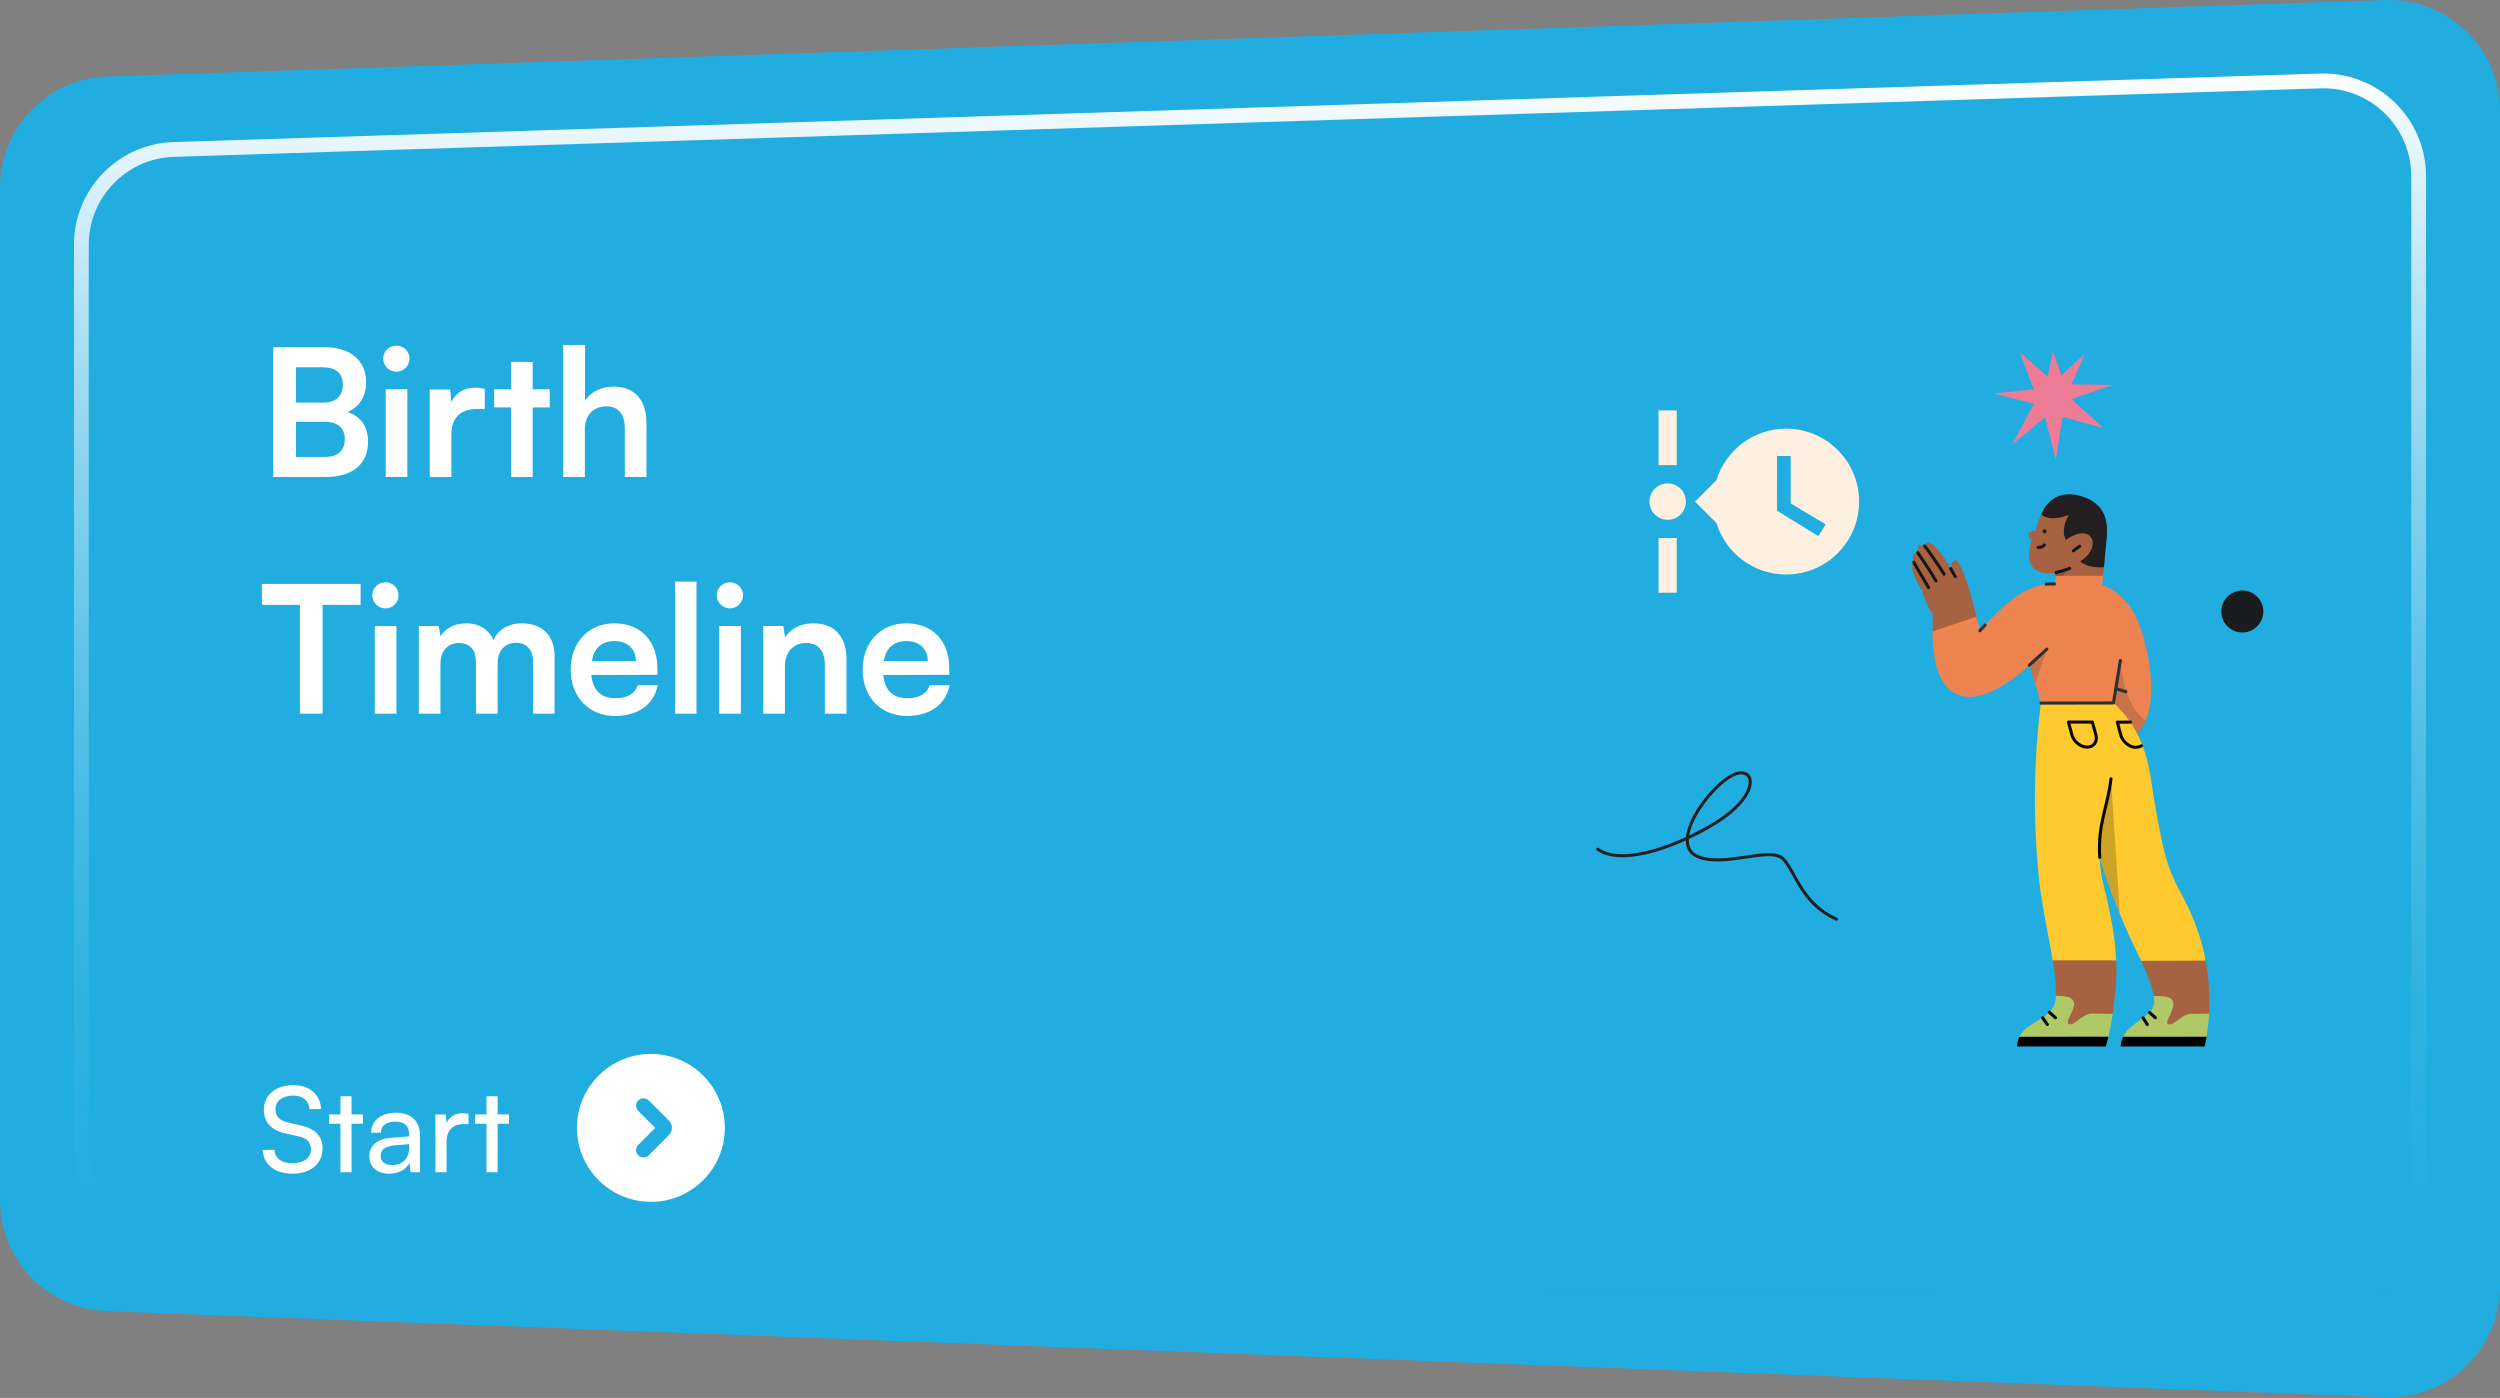 <svg width="338" height="189" viewBox="0 0 338 189" fill="none" xmlns="http://www.w3.org/2000/svg">
<rect x="0" y="0" width="338" height="189" fill="#808080" stroke="none"/>
<path d="M338 15C338 6.519 330.974 -0.276 322.497 0.009L14.497 10.345C6.413 10.616 0 17.248 0 25.337V162.283C0 170.347 6.376 176.968 14.434 177.272L322.434 188.901C330.934 189.222 338 182.418 338 173.911V15Z" fill="#21ADE0"/>
<path d="M35.672 150.04C35.672 151.704 36.648 152.792 38.536 153.224L40.44 153.656C41.544 153.912 42.04 154.488 42.04 155.4C42.04 156.552 41.064 157.272 39.528 157.272C38.072 157.272 37.144 156.568 37.112 155.464H35.512C35.608 157.448 37.176 158.68 39.528 158.68C41.992 158.68 43.608 157.352 43.608 155.272C43.608 153.64 42.648 152.616 40.76 152.184L38.856 151.736C37.768 151.48 37.24 150.92 37.24 149.992C37.24 148.856 38.184 148.12 39.64 148.12C40.936 148.12 41.752 148.792 41.832 149.944H43.416C43.288 147.944 41.864 146.712 39.656 146.712C37.272 146.712 35.672 148.056 35.672 150.04ZM47.53 158.488V151.928H49.066V150.664H47.53V148.216H46.026V150.664H44.49V151.928H46.026V158.488H47.53ZM52.61 158.68C53.874 158.68 54.946 158.12 55.346 157.224L55.506 158.488H56.786V153.576C56.786 151.464 55.474 150.44 53.538 150.44C51.522 150.44 50.178 151.512 50.178 153.144H51.49C51.49 152.2 52.21 151.64 53.474 151.64C54.53 151.64 55.314 152.104 55.314 153.416V153.64L52.85 153.832C51.01 153.976 49.938 154.872 49.938 156.312C49.938 157.736 50.93 158.68 52.61 158.68ZM53.042 157.512C52.066 157.512 51.458 157.096 51.458 156.264C51.458 155.496 52.002 154.984 53.33 154.856L55.33 154.696V155.112C55.33 156.584 54.466 157.512 53.042 157.512ZM63.349 150.6C63.045 150.536 62.821 150.504 62.549 150.504C61.477 150.504 60.693 151.048 60.373 151.864L60.277 150.68H58.869V158.488H60.373V154.344C60.373 152.84 61.253 151.976 62.677 151.976H63.349V150.6ZM67.28 158.488V151.928H68.816V150.664H67.28V148.216H65.776V150.664H64.24V151.928H65.776V158.488H67.28Z" fill="white"/>
<path fill-rule="evenodd" clip-rule="evenodd" d="M98 152.488C98 158.011 93.523 162.488 88 162.488C82.477 162.488 78 158.011 78 152.488C78 146.965 82.477 142.488 88 142.488C93.523 142.488 98 146.965 98 152.488ZM86.293 156.195C85.902 155.805 85.902 155.172 86.293 154.781L88.586 152.488L86.293 150.195C85.902 149.805 85.902 149.172 86.293 148.781C86.683 148.391 87.317 148.391 87.707 148.781L90.445 151.519C90.98 152.054 90.98 152.922 90.445 153.458L87.707 156.195C87.317 156.586 86.683 156.586 86.293 156.195Z" fill="white"/>
<path d="M327 23.829C327 16.549 320.975 10.713 313.698 10.945L23.479 20.208C16.524 20.43 11 26.133 11 33.092V154.67C11 161.609 16.493 167.303 23.428 167.552L313.647 177.972C320.943 178.234 327 172.391 327 165.09V23.829Z" stroke="url(#paint0_linear_52_3274)" stroke-width="2"/>
<path d="M36.944 64.488H44.048C47.672 64.488 49.76 62.736 49.76 59.736C49.76 57.696 48.824 56.304 46.976 55.704C48.632 55.008 49.496 53.616 49.496 51.672C49.496 48.744 47.384 46.944 43.928 46.944H36.944V64.488ZM43.664 49.656C45.392 49.656 46.352 50.472 46.352 51.984C46.352 53.544 45.416 54.432 43.736 54.432H40.016V49.656H43.664ZM43.928 57.024C45.632 57.024 46.616 57.864 46.616 59.352C46.616 60.936 45.656 61.776 43.928 61.776H40.016V57.024H43.928ZM53.609 50.256C54.569 50.256 55.361 49.464 55.361 48.48C55.361 47.496 54.569 46.728 53.609 46.728C52.601 46.728 51.809 47.496 51.809 48.48C51.809 49.464 52.601 50.256 53.609 50.256ZM52.145 64.488H55.073V52.632H52.145V64.488ZM65.538 52.584C65.058 52.464 64.65 52.416 64.242 52.416C62.658 52.416 61.53 53.208 61.026 54.384L60.858 52.656H58.098V64.488H61.026V58.728C61.026 56.424 62.346 55.296 64.458 55.296H65.538V52.584ZM72.021 64.488V55.08H74.325V52.632H72.021V48.936H69.093V52.632H66.813V55.08H69.093V64.488H72.021ZM79.073 64.488V58.008C79.073 56.232 80.153 54.936 82.001 54.936C83.489 54.936 84.473 55.896 84.473 57.888V64.488H87.401V57.192C87.401 54.12 85.865 52.272 82.937 52.272C81.233 52.272 79.841 53.016 79.097 54.168V46.632H76.145V64.488H79.073ZM35.408 81.776H40.544V96.488H43.616V81.776H48.752V78.944H35.408V81.776ZM52.132 82.256C53.092 82.256 53.884 81.464 53.884 80.48C53.884 79.496 53.092 78.728 52.132 78.728C51.124 78.728 50.332 79.496 50.332 80.48C50.332 81.464 51.124 82.256 52.132 82.256ZM50.668 96.488H53.596V84.632H50.668V96.488ZM59.549 96.488V89.768C59.549 87.848 60.677 86.936 62.069 86.936C63.461 86.936 64.349 87.824 64.349 89.48V96.488H67.277V89.768C67.277 87.824 68.357 86.912 69.773 86.912C71.165 86.912 72.077 87.8 72.077 89.504V96.488H74.981V88.736C74.981 86 73.397 84.272 70.517 84.272C68.717 84.272 67.325 85.16 66.725 86.528C66.101 85.16 64.853 84.272 63.053 84.272C61.349 84.272 60.149 85.04 59.549 86.024L59.309 84.632H56.621V96.488H59.549ZM83.16 96.8C86.256 96.8 88.416 95.24 88.92 92.648H86.208C85.872 93.776 84.816 94.4 83.208 94.4C81.264 94.4 80.16 93.344 79.944 91.256L88.872 91.232V90.344C88.872 86.648 86.616 84.272 83.064 84.272C79.584 84.272 77.16 86.84 77.16 90.56C77.16 94.232 79.632 96.8 83.16 96.8ZM83.088 86.672C84.84 86.672 85.968 87.752 85.968 89.384H80.016C80.304 87.608 81.36 86.672 83.088 86.672ZM94.167 96.488V78.632H91.263V96.488H94.167ZM98.703 82.256C99.663 82.256 100.455 81.464 100.455 80.48C100.455 79.496 99.663 78.728 98.703 78.728C97.695 78.728 96.903 79.496 96.903 80.48C96.903 81.464 97.695 82.256 98.703 82.256ZM97.239 96.488H100.167V84.632H97.239V96.488ZM106.12 96.488V90.104C106.12 88.184 107.224 86.936 109.024 86.936C110.536 86.936 111.52 87.896 111.52 89.888V96.488H114.448V89.192C114.448 86.12 112.912 84.272 109.936 84.272C108.328 84.272 106.888 84.968 106.144 86.168L105.904 84.632H103.192V96.488H106.12ZM122.629 96.8C125.725 96.8 127.885 95.24 128.389 92.648H125.677C125.341 93.776 124.285 94.4 122.677 94.4C120.733 94.4 119.629 93.344 119.413 91.256L128.341 91.232V90.344C128.341 86.648 126.085 84.272 122.533 84.272C119.053 84.272 116.629 86.84 116.629 90.56C116.629 94.232 119.101 96.8 122.629 96.8ZM122.557 86.672C124.309 86.672 125.437 87.752 125.437 89.384H119.485C119.773 87.608 120.829 86.672 122.557 86.672Z" fill="white"/>
<path d="M274.964 52.623L273.058 47.594L276.859 50.933L277.546 47.488L278.696 50.757L281.853 47.835L280.069 51.965L285.673 52.024L280.063 53.955L284.375 57.874L278.861 56.36L277.951 62.116L276.478 56.437L272.06 60.085L274.982 54.588L269.572 53.198L274.964 52.623Z" fill="#EE7C97"/>
<path d="M293.149 139.402C293.86 139.576 298.513 137.149 298.677 137.067C298.677 137.067 298.677 137.067 298.677 137.058C298.805 134.659 298.641 132.214 298.203 129.86C298.203 129.86 298.203 129.852 298.193 129.852L293.615 128.93L289.519 129.896C289.509 129.896 289.509 129.906 289.509 129.906C290.385 131.904 291.014 133.491 291.179 134.65C291.188 134.686 292.437 139.228 293.149 139.402Z" fill="#A66241"/>
<path d="M279.703 138.946C280.387 139.11 285.44 137.149 285.614 137.076C285.614 137.076 285.623 137.076 285.623 137.067C285.851 135.224 286.098 133.709 286.144 131.621C286.153 131.037 286.125 130.444 286.107 129.842C286.107 129.842 286.107 129.833 286.098 129.833L282.047 129.276L277.541 129.814C277.532 129.814 277.532 129.823 277.532 129.823C277.769 131.301 277.934 132.67 277.951 133.792C277.951 134.093 277.951 134.357 277.942 134.622C277.942 134.631 277.942 134.631 277.951 134.631C279.311 134.677 278.982 138.763 279.703 138.946Z" fill="#A66241"/>
<path d="M264.577 75.819C264.386 75.628 263.683 75.902 263.757 76.869C263.757 76.877 263.747 76.887 263.738 76.877C262.908 75.309 260.745 72.188 260.208 73.804C260.208 73.813 260.198 73.813 260.198 73.813C259.478 73.375 259.122 74.087 259.295 74.716C259.295 74.725 259.295 74.725 259.286 74.725C258.483 74.734 258.565 75.537 258.748 75.993V76.001C257.854 76.558 259.733 79.715 259.852 79.824C260.116 80.646 260.582 82.187 261.311 82.926C261.311 82.926 261.311 82.926 261.311 82.935C261.275 83.784 261.266 84.604 261.284 85.343C261.284 85.352 261.284 85.352 261.294 85.352L264.258 85.526C264.258 85.526 264.258 85.526 264.267 85.526L267.241 83.382V83.373C266.602 80.864 265.489 76.732 264.577 75.819Z" fill="#A66241"/>
<path d="M275.982 69.543C277.058 67.181 279.795 66.506 282.531 67.983C284.876 69.279 284.574 70.711 284.41 72.626C284.365 73.129 284.593 75.171 284.456 76.705C284.419 77.124 284.365 77.508 284.328 77.835L284.301 77.954L277.934 78.137C277.925 78.137 277.915 77.854 277.915 77.854L277.979 77.416C277.979 77.407 277.97 77.407 277.97 77.407C274.439 78.064 273.756 75.609 274.686 73.046V73.037C273.947 72.316 274.093 71.851 275.188 71.769C275.188 71.769 275.196 71.769 275.196 71.76C275.315 71.213 275.744 70.054 275.982 69.543Z" fill="#A66241"/>
<path opacity="0.2" d="M277.978 77.416L277.914 77.835V77.845L277.841 78.849C277.841 78.858 277.851 78.858 277.859 78.858L279.839 76.85C279.848 76.841 279.839 76.833 279.83 76.833C278.79 77.216 278.051 77.389 277.978 77.416C277.978 77.407 277.978 77.407 277.978 77.416Z" fill="#171717"/>
<path d="M275.56 73.995C275.56 73.995 276.026 74.104 276.399 73.676" stroke="#171717" stroke-width="0.416" stroke-linecap="round" stroke-linejoin="round"/>
<path d="M277.978 77.407C278.343 77.315 279.484 77.005 279.83 76.841" stroke="#171717" stroke-width="0.416" stroke-linecap="round" stroke-linejoin="round"/>
<path d="M280.322 74.479L281.171 73.84" stroke="#171717" stroke-width="0.416" stroke-linecap="round" stroke-linejoin="round"/>
<path d="M276.428 71.551C276.801 71.559 276.801 72.107 276.428 72.116C276.053 72.107 276.053 71.559 276.428 71.551Z" fill="#231F20"/>
<path d="M284.811 72.982C284.994 71.075 284.93 68.85 282.585 67.564C279.785 66.168 277.148 66.698 275.981 69.534V69.543C276.045 69.616 277.012 70.647 279.721 69.607C279.73 69.607 279.739 69.616 279.73 69.616C279.21 70.373 278.699 71.833 279.292 72.991C279.292 73.001 279.302 73.001 279.311 72.991C282.905 70.474 284.328 73.968 281.227 75.911C281.218 75.911 281.218 75.92 281.227 75.929C282.458 76.869 284.319 76.714 284.447 76.695L284.455 76.686C284.602 75.236 284.748 73.484 284.811 72.982Z" fill="#231F20"/>
<path d="M288.35 82.597C287.045 80.591 285.86 79.715 284.217 79.076L284.209 79.067L284.328 77.854C284.328 77.845 284.328 77.845 284.318 77.845H277.923C277.914 77.845 277.914 77.845 277.914 77.854L277.778 78.948C277.778 78.958 277.768 78.958 277.768 78.958C273.6 78.711 270.087 82.616 267.679 85.28C267.67 85.289 267.66 85.28 267.66 85.28C267.633 85.161 267.478 84.44 267.222 83.391C267.222 83.382 267.214 83.382 267.214 83.382L261.275 85.353L261.266 85.362C261.302 95.168 266.22 96.035 272.094 91.802C272.906 91.246 273.663 90.625 274.357 89.923C274.365 89.914 274.365 89.923 274.374 89.923L275.15 92.441L275.952 95.05L275.962 95.059L281.316 96.108L285.741 95.077H285.75L287.036 96.683C287.055 96.756 287.848 100.094 288.579 99.511C289.244 98.972 289.746 98.251 290.092 97.421C292.017 92.887 289.773 84.805 288.35 82.597Z" fill="#ED8350"/>
<path opacity="0.2" d="M290.084 97.43C287.072 95.241 286.735 90.005 286.699 89.293C286.699 89.284 286.68 89.284 286.68 89.293C286.471 90.607 285.951 93.872 285.76 95.049V95.059L287.036 96.719C287.055 96.765 288.323 99.893 288.961 99.191C289.673 98.488 290.065 97.53 290.101 97.448C290.084 97.44 290.084 97.44 290.084 97.43Z" fill="#2F2F2F"/>
<path d="M296.068 123.174C293.586 117.856 292.874 118.886 290.767 105.103C290.028 100.276 288.204 97.257 285.75 95.05C285.75 95.05 285.75 95.05 285.741 95.05H282.74H275.952C275.952 95.05 275.944 95.05 275.944 95.059C275.898 95.369 274.302 106.024 275.697 119.059C275.998 121.897 276.71 125.245 277.248 128.264C277.348 128.811 277.44 129.295 277.513 129.824C277.513 129.824 277.513 129.833 277.522 129.833L286.079 129.842C286.087 129.842 286.087 129.842 286.087 129.833C285.969 126.796 285.422 123.612 284.209 118.904C284.008 117.873 283.834 115.93 283.871 115.93C284.619 118.357 285.523 120.939 286.58 123.52C287.438 125.618 288.405 127.735 289.491 129.896C289.491 129.896 289.491 129.906 289.499 129.906C289.728 129.906 297.846 129.869 298.184 129.869C298.193 129.869 298.193 129.86 298.193 129.86C297.773 127.525 297.053 125.326 296.068 123.174Z" fill="#FFC930"/>
<path d="M296.251 137.067C295.001 137.067 293.934 138.672 293.213 138.499C292.483 138.326 293.843 136.893 293.843 135.735C293.843 134.713 292.675 134.667 291.198 134.659C291.188 134.659 291.188 134.667 291.188 134.667C291.324 135.543 291.225 136.218 290.777 136.675C289.427 138.098 288.169 138.426 287.266 139.777C287.192 139.895 287.092 140.022 287.046 140.169C287.046 140.178 287.046 140.178 287.056 140.178C287.457 140.196 297.61 140.561 297.82 140.57C297.82 140.57 297.82 140.57 297.829 140.57L298.331 140.169C298.331 140.169 298.331 140.169 298.331 140.159C298.495 139.129 298.614 138.098 298.668 137.067C298.668 137.058 298.668 137.058 298.66 137.058L296.251 137.067Z" fill="#AFC967"/>
<path d="M282.184 101.006C283.078 101.006 283.608 100.286 283.371 99.392L282.887 97.622H279.657L280.132 99.392C280.387 100.286 281.3 101.006 282.184 101.006Z" stroke="#080602" stroke-width="0.416" stroke-linecap="round" stroke-linejoin="round"/>
<path d="M288.04 97.631H286.261L286.736 99.41C286.982 100.295 287.958 101.034 288.669 101.034C289.044 101.034 289.317 100.961 289.518 100.833" stroke="#080602" stroke-width="0.416" stroke-linecap="round" stroke-linejoin="round"/>
<path d="M275.952 95.059L285.741 95.04L286.68 89.293" stroke="#2F2F2F" stroke-width="0.416" stroke-linecap="round" stroke-linejoin="round"/>
<path d="M286.124 93.116L287.411 93.526" stroke="#2F2F2F" stroke-width="0.416" stroke-linecap="round" stroke-linejoin="round"/>
<path d="M267.68 85.279L268.382 84.504" stroke="#2F2F2F" stroke-width="0.416" stroke-linecap="round" stroke-linejoin="round"/>
<path opacity="0.2" d="M274.366 89.923L275.142 92.422C275.142 92.432 275.16 92.432 275.16 92.422L276.756 87.77C276.756 87.76 276.747 87.752 276.739 87.76L274.366 89.923C274.366 89.914 274.366 89.914 274.366 89.923Z" fill="#2F2F2F"/>
<path d="M274.366 89.932L276.739 87.76" stroke="#2F2F2F" stroke-width="0.416" stroke-linecap="round" stroke-linejoin="round"/>
<path d="M277.778 78.948C277.778 78.948 277.131 78.921 276.647 78.985" stroke="#2F2F2F" stroke-width="0.416" stroke-linecap="round" stroke-linejoin="round"/>
<path d="M285.404 105.294C284.975 109.107 283.608 111.268 283.881 115.921" stroke="#080602" stroke-width="0.416" stroke-linecap="round" stroke-linejoin="round"/>
<path d="M260.199 73.804C261.111 74.898 262.844 77.626 262.844 77.626" stroke="#171717" stroke-width="0.416" stroke-linecap="round" stroke-linejoin="round"/>
<path d="M259.277 74.725C259.733 75.364 261.011 77.261 261.749 78.538" stroke="#171717" stroke-width="0.416" stroke-linecap="round" stroke-linejoin="round"/>
<path d="M258.729 76.001C258.729 76.001 260.107 78.365 260.745 79.459" stroke="#171717" stroke-width="0.416" stroke-linecap="round" stroke-linejoin="round"/>
<path d="M282.823 137.031C281.572 137.031 280.486 138.654 279.775 138.48C278.608 138.107 282.941 134.476 277.951 134.65C277.941 134.65 277.941 134.65 277.941 134.659C277.969 137.842 274.028 137.933 273.024 140.169C273.024 140.169 273.024 140.169 273.024 140.178C273.034 140.205 273.089 140.387 273.097 140.423C273.097 140.423 273.097 140.433 273.107 140.433L284.802 140.524H284.81L285.066 140.186C285.294 139.165 285.485 138.125 285.632 137.094C285.632 137.085 285.632 137.085 285.623 137.085C285.431 137.067 282.823 137.031 282.823 137.031Z" fill="#AFC967"/>
<path d="M263.739 76.877C263.957 77.279 264.35 77.963 264.35 77.963" stroke="#171717" stroke-width="0.416" stroke-linecap="round" stroke-linejoin="round"/>
<path d="M277.065 136.847L277.896 137.596" stroke="black" stroke-width="0.416" stroke-linecap="round" stroke-linejoin="round"/>
<path d="M276.164 137.596L276.802 138.509" stroke="black" stroke-width="0.416" stroke-linecap="round" stroke-linejoin="round"/>
<path d="M290.622 136.893L291.406 137.596" stroke="black" stroke-width="0.416" stroke-linecap="round" stroke-linejoin="round"/>
<path d="M289.746 137.614L290.311 138.508" stroke="black" stroke-width="0.416" stroke-linecap="round" stroke-linejoin="round"/>
<path d="M286.726 141.482H298.056C298.056 141.482 298.066 141.482 298.066 141.473C298.083 141.418 298.202 140.953 298.33 140.178C298.33 140.168 298.33 140.168 298.321 140.168L287.045 140.178C287.045 140.178 287.036 140.178 287.036 140.186C286.854 140.588 286.736 141.026 286.708 141.473C286.717 141.473 286.726 141.482 286.726 141.482Z" fill="black"/>
<path d="M273.015 140.178C272.833 140.588 272.724 141.035 272.705 141.473C272.705 141.482 272.705 141.482 272.714 141.482H284.71C284.71 141.482 284.72 141.482 284.72 141.473C284.737 141.418 284.856 140.989 285.047 140.178C285.047 140.169 285.047 140.169 285.039 140.169C284.655 140.141 273.307 140.178 273.015 140.178C273.015 140.169 273.015 140.169 273.015 140.178Z" fill="black"/>
<path opacity="0.2" d="M283.881 115.93C284.246 117.098 284.702 118.567 285.195 119.881C285.633 121.066 286.144 122.462 286.572 123.474C286.572 123.484 286.591 123.484 286.591 123.474C286.526 122.48 285.605 108.04 285.404 105.311C285.404 105.303 285.386 105.303 285.386 105.311C285.048 108.742 283.763 111.862 283.881 115.93Z" fill="#080602"/>
<path d="M303.161 85.514C304.729 85.514 306 84.243 306 82.675C306 81.108 304.729 79.837 303.161 79.837C301.594 79.837 300.323 81.108 300.323 82.675C300.323 84.243 301.594 85.514 303.161 85.514Z" fill="#1A1C20"/>
<path d="M216 114.81C219.491 117.253 227.24 114.182 232.011 111.214C237.317 107.91 237.491 104.454 235.35 104.489C232.372 104.535 225.145 113.832 229.462 115.775C233.023 117.393 239.434 114.31 241.133 116.171C242.832 118.033 243.623 122.199 248.289 124.27" stroke="#231F20" stroke-width="0.416" stroke-linecap="round" stroke-linejoin="round"/>
<path d="M226.698 55.488V62.884H224.233V55.488H226.698ZM224.233 80.14V72.744H226.698V80.14H224.233ZM227.93 67.814C227.93 69.182 226.833 70.279 225.465 70.279C224.978 70.279 224.501 70.135 224.096 69.864C223.69 69.593 223.374 69.208 223.188 68.757C223.001 68.307 222.952 67.811 223.047 67.333C223.142 66.855 223.377 66.416 223.722 66.071C224.067 65.726 224.506 65.491 224.984 65.396C225.462 65.301 225.958 65.35 226.408 65.537C226.859 65.723 227.244 66.039 227.515 66.444C227.786 66.85 227.93 67.326 227.93 67.814ZM241.488 57.953C246.936 57.953 251.349 62.366 251.349 67.814C251.349 73.262 246.936 77.674 241.488 77.674C237.051 77.674 233.304 74.741 232.059 70.71L229.163 67.814L232.059 64.917C233.304 60.887 237.051 57.953 241.488 57.953ZM240.256 69.046L245.839 72.485L246.825 70.895L242.105 68.061V61.651H240.256V69.046Z" fill="#FDF0E0"/>
<defs>
<linearGradient id="paint0_linear_52_3274" x1="169" y1="9.488" x2="169" y2="179.488" gradientUnits="userSpaceOnUse">
<stop stop-color="white"/>
<stop offset="1" stop-color="#21ADE0" stop-opacity="0"/>
</linearGradient>
</defs>
</svg>
